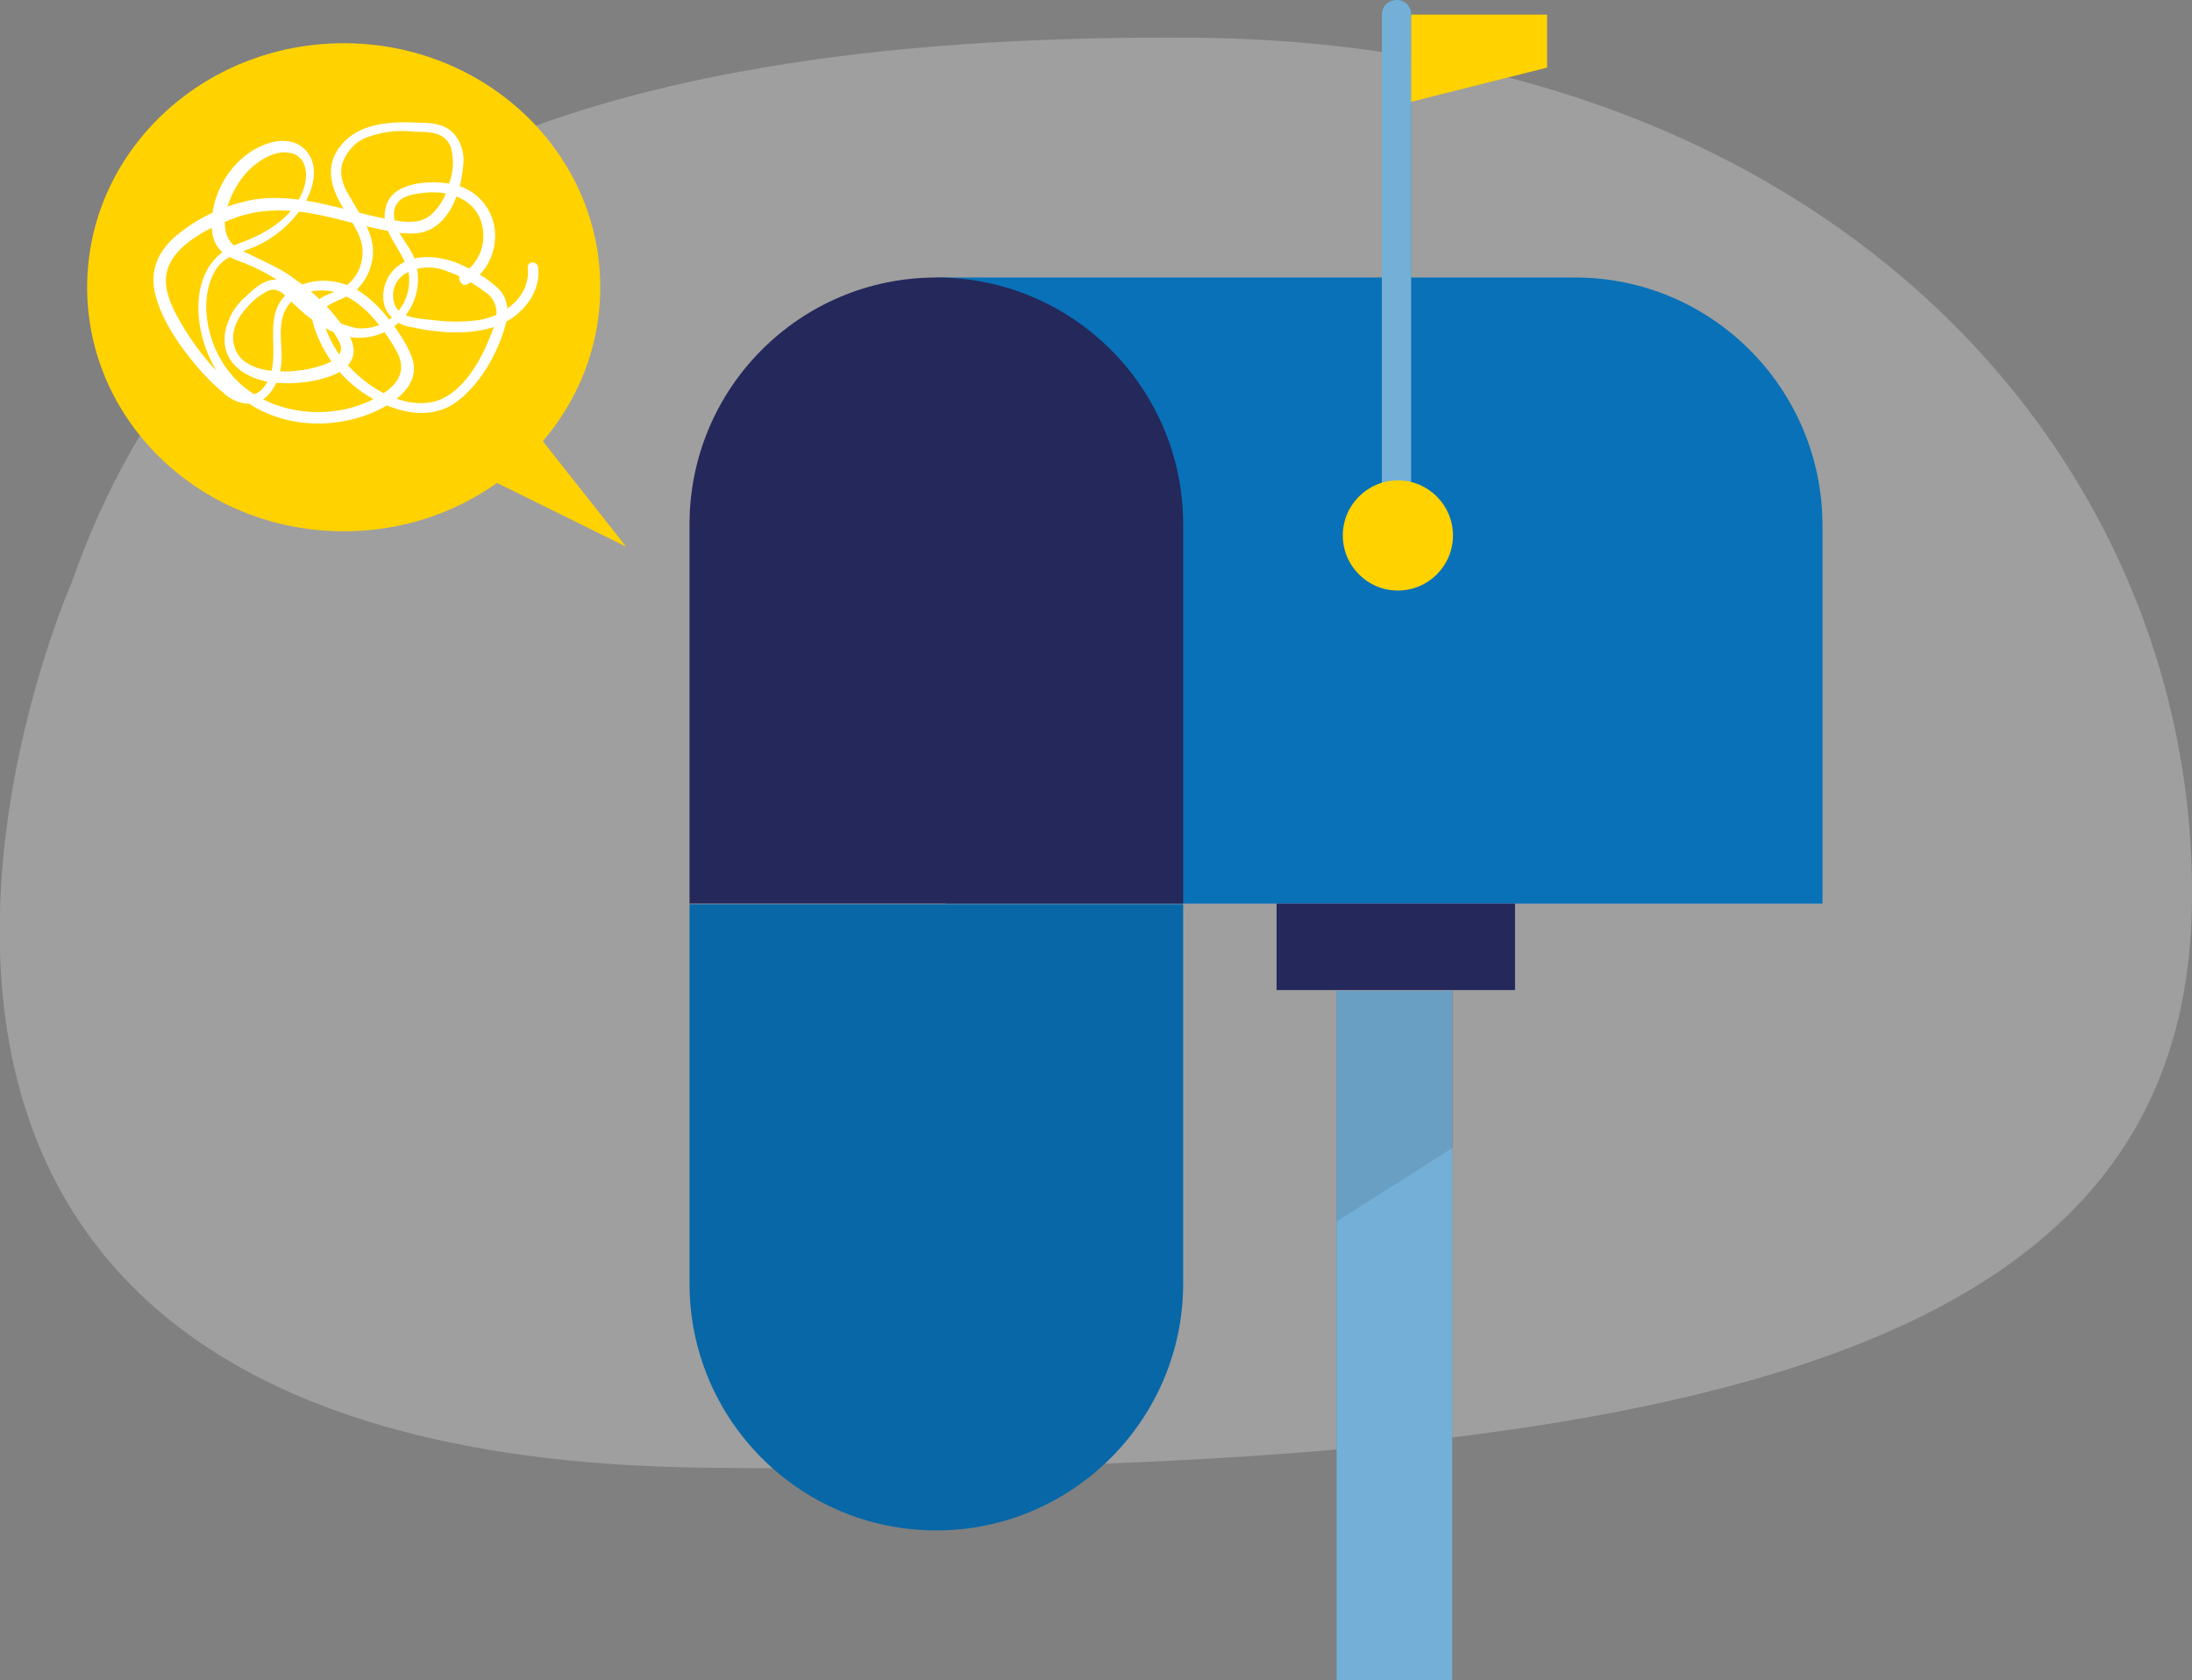 <?xml version="1.0" encoding="utf-8"?>
<!-- Generator: Adobe Illustrator 20.1.0, SVG Export Plug-In . SVG Version: 6.00 Build 0)  -->
<svg version="1.1" id="Layer_1" xmlns="http://www.w3.org/2000/svg" xmlns:xlink="http://www.w3.org/1999/xlink" x="0px" y="0px"
	 viewBox="0 0 314.4 241" enable-background="new 0 0 314.4 241" xml:space="preserve">
<rect x="0" y="0" width="314.4" height="241" fill="#808080" stroke="none"/>
<path opacity="0.3" fill="#E6E6E6" enable-background="new    " d="M10.3,83.5c0,0-55.5,125.3,90.6,127
	c146,1.8,212.8-17.5,213.5-81.2C315.1,65.6,262.5,6,170.8,5.4S29.5,28.7,10.3,83.5z"/>
<path fill="#0871B8" d="M225.9,39.8h-91.6l1.3,89.8h125.8V75.2C261.3,55.7,245.5,39.8,225.9,39.8z"/>
<path fill="#24285B" d="M134.3,39.8L134.3,39.8c19.6,0,35.4,15.9,35.4,35.4v54.4l0,0H98.9l0,0V75.2C98.9,55.7,114.7,39.8,134.3,39.8
	z"/>
<path fill="#0871B8" d="M134.3,219.5L134.3,219.5c-19.6,0-35.4-15.9-35.4-35.4l0,0v-54.4l0,0h70.8l0,0v54.4
	C169.7,203.6,153.8,219.5,134.3,219.5L134.3,219.5z"/>
<path opacity="9.000000e-02" enable-background="new    " d="M134.3,219.5L134.3,219.5c-19.6,0-35.4-15.9-35.4-35.4l0,0v-54.4l0,0
	h70.8l0,0v54.4C169.7,203.6,153.8,219.5,134.3,219.5L134.3,219.5z"/>
<path fill="#0871B8" d="M200.4,0L200.4,0c1.1,0,2,0.9,2,2v74.8l0,0h-4.2l0,0V2.1C198.2,0.9,199.1,0,200.4,0L200.4,0z"/>
<path opacity="0.44" fill="#FFFFFF" enable-background="new    " d="M200.4,0L200.4,0c1.1,0,2,0.9,2,2v74.8l0,0h-4.2l0,0V2.1
	C198.2,0.9,199.1,0,200.4,0L200.4,0z"/>
<circle fill="#FFD200" cx="200.5" cy="76.8" r="7.9"/>
<polygon fill="#FFD200" points="202.4,2.1 221.9,2.1 221.9,9.7 202.4,14.6 "/>
<rect x="183.1" y="129.6" fill="#24285B" width="34.2" height="12.4"/>
<rect x="191.7" y="142.1" fill="#0871B8" width="16.6" height="98.9"/>
<rect x="191.7" y="142.1" opacity="0.44" fill="#FFFFFF" enable-background="new    " width="16.6" height="98.9"/>
<polygon opacity="9.000000e-02" enable-background="new    " points="191.7,142.1 191.7,175.2 208.4,164.6 208.4,142.1 "/>
<ellipse fill="#FFD200" cx="49.3" cy="41.2" rx="36.8" ry="35"/>
<polygon fill="#FFD200" points="66.7,67 89.8,78.4 72.9,57 "/>
<path fill="#FFFFFF" d="M67,40.8c2.7-1.5,4.2-4.5,4-7.5c-0.2-3.3-2.6-6.1-5.8-6.8c-2.8-0.7-8.5-0.6-9.7,2.7c-1.6,4.2,3.2,7,3.2,11
	c0,3.8-3,6.9-6.8,6.9c-0.4,0-0.7,0-1-0.1c-2.3-0.5-4.5-1.6-6.2-3.2c-1.4-1.2-2.6-3.1-4.5-3.6s-3.7,1.1-4.9,2.3
	c-1.6,1.3-2.6,3.1-3,5.1c-0.7,4.2,2.6,6.6,6.4,7.2c2.3,0.3,4.5,0.2,6.8-0.3c1.7-0.4,3.7-1,4.7-2.5c1.1-1.6,0.3-3.4-0.7-4.8
	c-1.2-1.7-2.6-3.3-4.1-4.7c-1.6-1.4-3.3-2.7-5.1-3.8c-1.9-1-3.8-1.9-5.7-2.8c-4.5-2.1-1.6-8.8,1-11.4c1.5-1.5,3.7-2.9,5.8-2.6
	c2.4,0.3,2.8,2.7,2.3,4.7c-1.2,4.3-5.4,6.9-9.4,8.3c-8,2.8-6.7,13.7-2.6,19.2c5,6.7,14.2,8.2,21.7,5.1c3.3-1.4,7.2-4.1,5.6-8.2
	c-0.8-1.9-2-3.7-3.3-5.3c-1.2-1.6-2.7-3-4.4-4.1c-2.9-1.7-6.8-1.9-9.6,0.1c-3.7,2.7-2.1,7-2.6,10.7c-0.2,1.6-1.2,4-3,4.2
	c-1.2,0.1-2.3-0.8-3.1-1.6c-0.9-0.8-1.7-1.6-2.6-2.5c-1.5-1.7-2.9-3.6-4.1-5.6s-2.6-4.5-2.5-6.9c0.2-4.5,5.9-7.2,9.5-8.6
	c4.9-1.9,9.7-1.3,14.6-0.1c2.4,0.6,4.8,1.2,7.1,1.7c2.1,0.4,4.5,0.9,6.5,0c3.2-1.4,4.6-5.7,4.9-8.9c0.3-1.7-0.1-3.4-1.1-4.7
	c-1.2-1.5-3.1-1.8-5-1.8c-4.1-0.2-8.9-0.1-11.6,3.5c-2.4,3.2-0.9,6.6,1,9.5c1,1.6,2.2,3.3,2.3,5.3c0.1,2.1-0.9,4.2-2.7,5.3
	c-1.3,0.9-3.3,1-4.2,2.5s0.1,3.8,0.8,5.3c1.6,3.5,4.3,6.4,7.6,8.2c3.6,2,8.3,3.1,11.9,0.5c3.4-2.5,5.8-6.7,7-10.7
	c0.6-2,0.6-4.1-0.9-5.6c-1.6-1.5-3.5-2.6-5.5-3.5c-3.2-1.4-7.8-1.8-10.1,1.5c-0.9,1.4-1.2,3.1-0.7,4.6c0.6,1.6,2.1,2.7,3.7,2.9
	c4.1,0.9,9.1,1.3,13-0.4c3.1-1.4,5.7-4.6,5.3-8.1c-0.1-1-1.6-1-1.5,0c0.4,4.1-3.3,6.9-7,7.5c-2.2,0.3-4.4,0.3-6.6,0
	c-1.7-0.2-4.5-0.2-5.4-2c-0.8-1.8-0.1-3.9,1.7-4.8c1.8-0.9,3.8-1,5.7-0.2c2,0.7,3.8,1.7,5.5,3c1.1,0.7,1.7,1.9,1.6,3.2
	c-0.1,1.2-0.5,2.3-1,3.4c-1.4,3.6-4.3,8.5-8.4,9.2c-3.8,0.7-8.1-1.6-10.8-4.2c-1.3-1.2-2.4-2.6-3.3-4.2c-0.4-0.8-0.8-1.6-1.1-2.5
	c-0.4-1.1-0.7-2.3,0.5-3c1.4-0.9,2.9-1.1,4.2-2.4c1.1-1.1,1.8-2.5,2.1-4.1c0.6-3.4-1.5-6-3-8.7c-0.9-1.4-1.7-3-1.4-4.8
	c0.5-1.8,1.8-3.4,3.6-4.1c2.2-0.8,4.5-1.1,6.9-0.8c2,0,4.4,0,5.2,2.3c0.4,1.7,0.4,3.4-0.3,5.1c-0.4,1.8-1.3,3.4-2.7,4.6
	c-1.8,1.5-4.6,0.8-6.7,0.4c-2.1-0.4-4.2-1-6.3-1.5c-4-1-8.1-1.8-12.2-1.2c-3.9,0.7-7.5,2.3-10.6,4.7c-2.8,2.1-4.5,5-3.7,8.6
	s3.2,7.2,5.5,10c1.3,1.6,2.7,3.1,4.3,4.4c1.1,1.1,2.6,1.7,4.2,1.6c2.9-0.5,4.2-4,4.2-6.6c0-2-0.4-4.1,0.2-6c0.5-1.7,1.9-3,3.6-3.4
	c3.8-1,7.1,1.1,9.5,3.9c1.3,1.5,2.4,3.1,3.3,4.8c1.2,2.3,0.3,4.2-1.7,5.6C49,60.6,39.2,60,33.8,54.4c-2.5-2.6-4-6.1-4.2-9.8
	c-0.1-1.8,0.2-3.7,1-5.3c1-2,2.6-2.7,4.6-3.4c3.4-1.1,6.3-3.4,8.3-6.4c1.4-2.2,2.4-5.7,0.4-7.9c-2.4-2.6-6.4-1.1-8.7,0.7
	c-2.5,2-4.2,4.9-4.7,8.1c-0.2,1.6-0.3,3.6,0.7,5c1,1.4,2.5,1.8,4,2.4c3.7,1.5,7.1,3.8,9.9,6.7c1.5,1.3,2.7,2.9,3.6,4.6
	c1.1,2.4-2.3,3.3-3.9,3.7c-3.3,0.8-10.1,1.1-11.2-3.2c-0.6-2.2,0.6-4.3,2.1-5.8c0.7-0.8,1.5-1.4,2.4-1.9c1.3-0.8,2.3-0.1,3.2,0.9
	c2.6,2.6,5.6,5.1,9.3,5.6c4.6,0.5,8.8-2.8,9.3-7.4c0.2-1.5-0.1-3.1-0.7-4.5c-0.9-1.8-2.6-3.5-2.7-5.6c-0.1-2.4,2-3,4-3.2
	c3.5-0.5,7.6,0.6,8.6,4.4c0.8,2.9-0.5,5.9-3,7.3C65.5,39.9,66.2,41.2,67,40.8L67,40.8z"/>
</svg>
